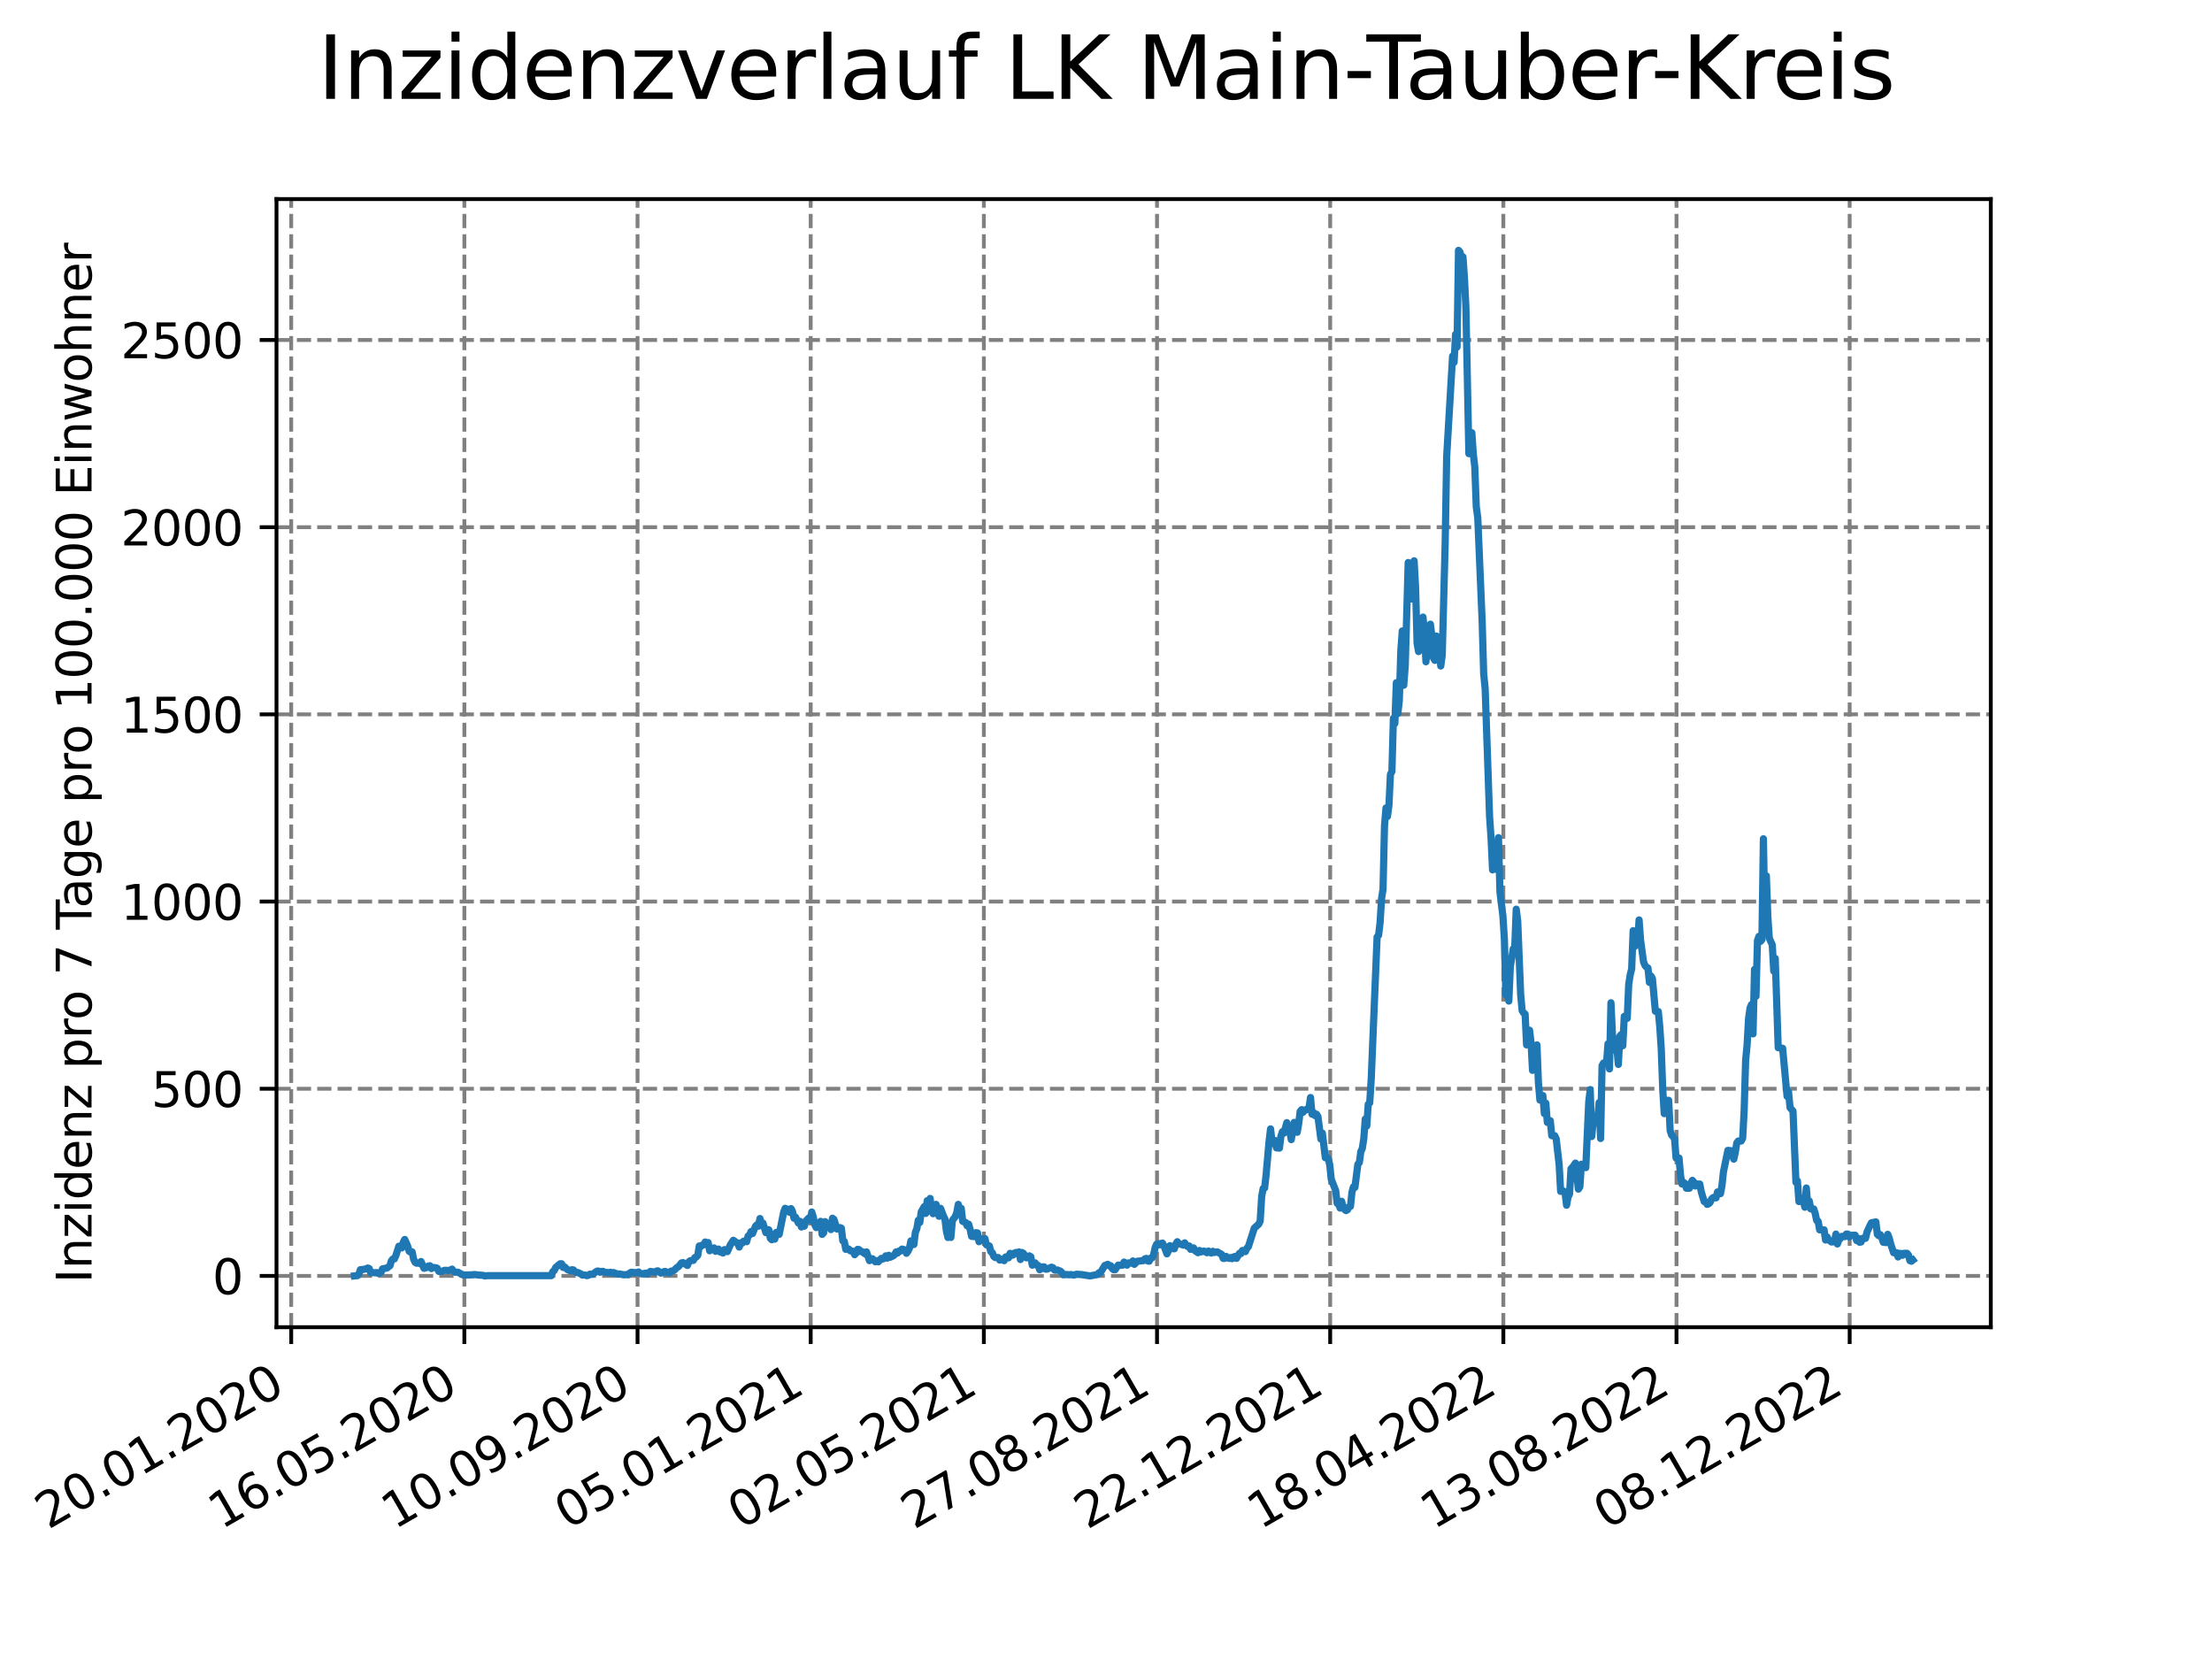 <?xml version="1.0" encoding="utf-8" standalone="no"?>
<!DOCTYPE svg PUBLIC "-//W3C//DTD SVG 1.1//EN"
  "http://www.w3.org/Graphics/SVG/1.1/DTD/svg11.dtd">
<svg xmlns:xlink="http://www.w3.org/1999/xlink" width="460.8pt" height="345.6pt" viewBox="0 0 460.8 345.6" xmlns="http://www.w3.org/2000/svg" version="1.1">
 <defs>
  <style type="text/css">*{stroke-linejoin: round; stroke-linecap: butt}</style>
 </defs>
 <g id="figure_1">
  <g id="patch_1">
   <path d="M 0 345.6 
L 460.8 345.6 
L 460.8 0 
L 0 0 
z
" style="fill: #ffffff"/>
  </g>
  <g id="axes_1">
   <g id="patch_2">
    <path d="M 57.6 276.48 
L 414.72 276.48 
L 414.72 41.472 
L 57.6 41.472 
z
" style="fill: #ffffff"/>
   </g>
   <g id="matplotlib.axis_1">
    <g id="xtick_1">
     <g id="line2d_1">
      <path d="M 60.665 276.48 
L 60.665 41.472 
" clip-path="url(#p1e8ba1be0e)" style="fill: none; stroke-dasharray: 2.96,1.28; stroke-dashoffset: 0; stroke: #808080; stroke-width: 0.8"/>
     </g>
     <g id="line2d_2">
      <defs>
       <path id="md5588e3553" d="M 0 0 
L 0 3.5 
" style="stroke: #000000; stroke-width: 0.8"/>
      </defs>
      <g>
       <use xlink:href="#md5588e3553" x="60.665" y="276.48" style="stroke: #000000; stroke-width: 0.8"/>
      </g>
     </g>
     <g id="text_1">
      <!-- 20.01.2020 -->
      <g transform="translate(10.04 318.689) rotate(-30) scale(0.1 -0.1)">
       <defs>
        <path id="DejaVuSans-32" d="M 1228 531 
L 3431 531 
L 3431 0 
L 469 0 
L 469 531 
Q 828 903 1448 1529 
Q 2069 2156 2228 2338 
Q 2531 2678 2651 2914 
Q 2772 3150 2772 3378 
Q 2772 3750 2511 3984 
Q 2250 4219 1831 4219 
Q 1534 4219 1204 4116 
Q 875 4013 500 3803 
L 500 4441 
Q 881 4594 1212 4672 
Q 1544 4750 1819 4750 
Q 2544 4750 2975 4387 
Q 3406 4025 3406 3419 
Q 3406 3131 3298 2873 
Q 3191 2616 2906 2266 
Q 2828 2175 2409 1742 
Q 1991 1309 1228 531 
z
" transform="scale(0.016)"/>
        <path id="DejaVuSans-30" d="M 2034 4250 
Q 1547 4250 1301 3770 
Q 1056 3291 1056 2328 
Q 1056 1369 1301 889 
Q 1547 409 2034 409 
Q 2525 409 2770 889 
Q 3016 1369 3016 2328 
Q 3016 3291 2770 3770 
Q 2525 4250 2034 4250 
z
M 2034 4750 
Q 2819 4750 3233 4129 
Q 3647 3509 3647 2328 
Q 3647 1150 3233 529 
Q 2819 -91 2034 -91 
Q 1250 -91 836 529 
Q 422 1150 422 2328 
Q 422 3509 836 4129 
Q 1250 4750 2034 4750 
z
" transform="scale(0.016)"/>
        <path id="DejaVuSans-2e" d="M 684 794 
L 1344 794 
L 1344 0 
L 684 0 
L 684 794 
z
" transform="scale(0.016)"/>
        <path id="DejaVuSans-31" d="M 794 531 
L 1825 531 
L 1825 4091 
L 703 3866 
L 703 4441 
L 1819 4666 
L 2450 4666 
L 2450 531 
L 3481 531 
L 3481 0 
L 794 0 
L 794 531 
z
" transform="scale(0.016)"/>
       </defs>
       <use xlink:href="#DejaVuSans-32"/>
       <use xlink:href="#DejaVuSans-30" x="63.623"/>
       <use xlink:href="#DejaVuSans-2e" x="127.246"/>
       <use xlink:href="#DejaVuSans-30" x="159.033"/>
       <use xlink:href="#DejaVuSans-31" x="222.656"/>
       <use xlink:href="#DejaVuSans-2e" x="286.279"/>
       <use xlink:href="#DejaVuSans-32" x="318.066"/>
       <use xlink:href="#DejaVuSans-30" x="381.689"/>
       <use xlink:href="#DejaVuSans-32" x="445.312"/>
       <use xlink:href="#DejaVuSans-30" x="508.936"/>
      </g>
     </g>
    </g>
    <g id="xtick_2">
     <g id="line2d_3">
      <path d="M 96.738 276.48 
L 96.738 41.472 
" clip-path="url(#p1e8ba1be0e)" style="fill: none; stroke-dasharray: 2.96,1.28; stroke-dashoffset: 0; stroke: #808080; stroke-width: 0.8"/>
     </g>
     <g id="line2d_4">
      <g>
       <use xlink:href="#md5588e3553" x="96.738" y="276.48" style="stroke: #000000; stroke-width: 0.8"/>
      </g>
     </g>
     <g id="text_2">
      <!-- 16.05.2020 -->
      <g transform="translate(46.113 318.689) rotate(-30) scale(0.1 -0.1)">
       <defs>
        <path id="DejaVuSans-36" d="M 2113 2584 
Q 1688 2584 1439 2293 
Q 1191 2003 1191 1497 
Q 1191 994 1439 701 
Q 1688 409 2113 409 
Q 2538 409 2786 701 
Q 3034 994 3034 1497 
Q 3034 2003 2786 2293 
Q 2538 2584 2113 2584 
z
M 3366 4563 
L 3366 3988 
Q 3128 4100 2886 4159 
Q 2644 4219 2406 4219 
Q 1781 4219 1451 3797 
Q 1122 3375 1075 2522 
Q 1259 2794 1537 2939 
Q 1816 3084 2150 3084 
Q 2853 3084 3261 2657 
Q 3669 2231 3669 1497 
Q 3669 778 3244 343 
Q 2819 -91 2113 -91 
Q 1303 -91 875 529 
Q 447 1150 447 2328 
Q 447 3434 972 4092 
Q 1497 4750 2381 4750 
Q 2619 4750 2861 4703 
Q 3103 4656 3366 4563 
z
" transform="scale(0.016)"/>
        <path id="DejaVuSans-35" d="M 691 4666 
L 3169 4666 
L 3169 4134 
L 1269 4134 
L 1269 2991 
Q 1406 3038 1543 3061 
Q 1681 3084 1819 3084 
Q 2600 3084 3056 2656 
Q 3513 2228 3513 1497 
Q 3513 744 3044 326 
Q 2575 -91 1722 -91 
Q 1428 -91 1123 -41 
Q 819 9 494 109 
L 494 744 
Q 775 591 1075 516 
Q 1375 441 1709 441 
Q 2250 441 2565 725 
Q 2881 1009 2881 1497 
Q 2881 1984 2565 2268 
Q 2250 2553 1709 2553 
Q 1456 2553 1204 2497 
Q 953 2441 691 2322 
L 691 4666 
z
" transform="scale(0.016)"/>
       </defs>
       <use xlink:href="#DejaVuSans-31"/>
       <use xlink:href="#DejaVuSans-36" x="63.623"/>
       <use xlink:href="#DejaVuSans-2e" x="127.246"/>
       <use xlink:href="#DejaVuSans-30" x="159.033"/>
       <use xlink:href="#DejaVuSans-35" x="222.656"/>
       <use xlink:href="#DejaVuSans-2e" x="286.279"/>
       <use xlink:href="#DejaVuSans-32" x="318.066"/>
       <use xlink:href="#DejaVuSans-30" x="381.689"/>
       <use xlink:href="#DejaVuSans-32" x="445.312"/>
       <use xlink:href="#DejaVuSans-30" x="508.936"/>
      </g>
     </g>
    </g>
    <g id="xtick_3">
     <g id="line2d_5">
      <path d="M 132.811 276.48 
L 132.811 41.472 
" clip-path="url(#p1e8ba1be0e)" style="fill: none; stroke-dasharray: 2.96,1.28; stroke-dashoffset: 0; stroke: #808080; stroke-width: 0.8"/>
     </g>
     <g id="line2d_6">
      <g>
       <use xlink:href="#md5588e3553" x="132.811" y="276.48" style="stroke: #000000; stroke-width: 0.8"/>
      </g>
     </g>
     <g id="text_3">
      <!-- 10.09.2020 -->
      <g transform="translate(82.185 318.689) rotate(-30) scale(0.1 -0.1)">
       <defs>
        <path id="DejaVuSans-39" d="M 703 97 
L 703 672 
Q 941 559 1184 500 
Q 1428 441 1663 441 
Q 2288 441 2617 861 
Q 2947 1281 2994 2138 
Q 2813 1869 2534 1725 
Q 2256 1581 1919 1581 
Q 1219 1581 811 2004 
Q 403 2428 403 3163 
Q 403 3881 828 4315 
Q 1253 4750 1959 4750 
Q 2769 4750 3195 4129 
Q 3622 3509 3622 2328 
Q 3622 1225 3098 567 
Q 2575 -91 1691 -91 
Q 1453 -91 1209 -44 
Q 966 3 703 97 
z
M 1959 2075 
Q 2384 2075 2632 2365 
Q 2881 2656 2881 3163 
Q 2881 3666 2632 3958 
Q 2384 4250 1959 4250 
Q 1534 4250 1286 3958 
Q 1038 3666 1038 3163 
Q 1038 2656 1286 2365 
Q 1534 2075 1959 2075 
z
" transform="scale(0.016)"/>
       </defs>
       <use xlink:href="#DejaVuSans-31"/>
       <use xlink:href="#DejaVuSans-30" x="63.623"/>
       <use xlink:href="#DejaVuSans-2e" x="127.246"/>
       <use xlink:href="#DejaVuSans-30" x="159.033"/>
       <use xlink:href="#DejaVuSans-39" x="222.656"/>
       <use xlink:href="#DejaVuSans-2e" x="286.279"/>
       <use xlink:href="#DejaVuSans-32" x="318.066"/>
       <use xlink:href="#DejaVuSans-30" x="381.689"/>
       <use xlink:href="#DejaVuSans-32" x="445.312"/>
       <use xlink:href="#DejaVuSans-30" x="508.936"/>
      </g>
     </g>
    </g>
    <g id="xtick_4">
     <g id="line2d_7">
      <path d="M 168.883 276.48 
L 168.883 41.472 
" clip-path="url(#p1e8ba1be0e)" style="fill: none; stroke-dasharray: 2.96,1.28; stroke-dashoffset: 0; stroke: #808080; stroke-width: 0.8"/>
     </g>
     <g id="line2d_8">
      <g>
       <use xlink:href="#md5588e3553" x="168.883" y="276.48" style="stroke: #000000; stroke-width: 0.8"/>
      </g>
     </g>
     <g id="text_4">
      <!-- 05.01.2021 -->
      <g transform="translate(118.258 318.689) rotate(-30) scale(0.1 -0.1)">
       <use xlink:href="#DejaVuSans-30"/>
       <use xlink:href="#DejaVuSans-35" x="63.623"/>
       <use xlink:href="#DejaVuSans-2e" x="127.246"/>
       <use xlink:href="#DejaVuSans-30" x="159.033"/>
       <use xlink:href="#DejaVuSans-31" x="222.656"/>
       <use xlink:href="#DejaVuSans-2e" x="286.279"/>
       <use xlink:href="#DejaVuSans-32" x="318.066"/>
       <use xlink:href="#DejaVuSans-30" x="381.689"/>
       <use xlink:href="#DejaVuSans-32" x="445.312"/>
       <use xlink:href="#DejaVuSans-31" x="508.936"/>
      </g>
     </g>
    </g>
    <g id="xtick_5">
     <g id="line2d_9">
      <path d="M 204.956 276.48 
L 204.956 41.472 
" clip-path="url(#p1e8ba1be0e)" style="fill: none; stroke-dasharray: 2.96,1.28; stroke-dashoffset: 0; stroke: #808080; stroke-width: 0.8"/>
     </g>
     <g id="line2d_10">
      <g>
       <use xlink:href="#md5588e3553" x="204.956" y="276.48" style="stroke: #000000; stroke-width: 0.8"/>
      </g>
     </g>
     <g id="text_5">
      <!-- 02.05.2021 -->
      <g transform="translate(154.331 318.689) rotate(-30) scale(0.1 -0.1)">
       <use xlink:href="#DejaVuSans-30"/>
       <use xlink:href="#DejaVuSans-32" x="63.623"/>
       <use xlink:href="#DejaVuSans-2e" x="127.246"/>
       <use xlink:href="#DejaVuSans-30" x="159.033"/>
       <use xlink:href="#DejaVuSans-35" x="222.656"/>
       <use xlink:href="#DejaVuSans-2e" x="286.279"/>
       <use xlink:href="#DejaVuSans-32" x="318.066"/>
       <use xlink:href="#DejaVuSans-30" x="381.689"/>
       <use xlink:href="#DejaVuSans-32" x="445.312"/>
       <use xlink:href="#DejaVuSans-31" x="508.936"/>
      </g>
     </g>
    </g>
    <g id="xtick_6">
     <g id="line2d_11">
      <path d="M 241.029 276.48 
L 241.029 41.472 
" clip-path="url(#p1e8ba1be0e)" style="fill: none; stroke-dasharray: 2.96,1.28; stroke-dashoffset: 0; stroke: #808080; stroke-width: 0.8"/>
     </g>
     <g id="line2d_12">
      <g>
       <use xlink:href="#md5588e3553" x="241.029" y="276.48" style="stroke: #000000; stroke-width: 0.8"/>
      </g>
     </g>
     <g id="text_6">
      <!-- 27.08.2021 -->
      <g transform="translate(190.404 318.689) rotate(-30) scale(0.1 -0.1)">
       <defs>
        <path id="DejaVuSans-37" d="M 525 4666 
L 3525 4666 
L 3525 4397 
L 1831 0 
L 1172 0 
L 2766 4134 
L 525 4134 
L 525 4666 
z
" transform="scale(0.016)"/>
        <path id="DejaVuSans-38" d="M 2034 2216 
Q 1584 2216 1326 1975 
Q 1069 1734 1069 1313 
Q 1069 891 1326 650 
Q 1584 409 2034 409 
Q 2484 409 2743 651 
Q 3003 894 3003 1313 
Q 3003 1734 2745 1975 
Q 2488 2216 2034 2216 
z
M 1403 2484 
Q 997 2584 770 2862 
Q 544 3141 544 3541 
Q 544 4100 942 4425 
Q 1341 4750 2034 4750 
Q 2731 4750 3128 4425 
Q 3525 4100 3525 3541 
Q 3525 3141 3298 2862 
Q 3072 2584 2669 2484 
Q 3125 2378 3379 2068 
Q 3634 1759 3634 1313 
Q 3634 634 3220 271 
Q 2806 -91 2034 -91 
Q 1263 -91 848 271 
Q 434 634 434 1313 
Q 434 1759 690 2068 
Q 947 2378 1403 2484 
z
M 1172 3481 
Q 1172 3119 1398 2916 
Q 1625 2713 2034 2713 
Q 2441 2713 2670 2916 
Q 2900 3119 2900 3481 
Q 2900 3844 2670 4047 
Q 2441 4250 2034 4250 
Q 1625 4250 1398 4047 
Q 1172 3844 1172 3481 
z
" transform="scale(0.016)"/>
       </defs>
       <use xlink:href="#DejaVuSans-32"/>
       <use xlink:href="#DejaVuSans-37" x="63.623"/>
       <use xlink:href="#DejaVuSans-2e" x="127.246"/>
       <use xlink:href="#DejaVuSans-30" x="159.033"/>
       <use xlink:href="#DejaVuSans-38" x="222.656"/>
       <use xlink:href="#DejaVuSans-2e" x="286.279"/>
       <use xlink:href="#DejaVuSans-32" x="318.066"/>
       <use xlink:href="#DejaVuSans-30" x="381.689"/>
       <use xlink:href="#DejaVuSans-32" x="445.312"/>
       <use xlink:href="#DejaVuSans-31" x="508.936"/>
      </g>
     </g>
    </g>
    <g id="xtick_7">
     <g id="line2d_13">
      <path d="M 277.102 276.48 
L 277.102 41.472 
" clip-path="url(#p1e8ba1be0e)" style="fill: none; stroke-dasharray: 2.96,1.28; stroke-dashoffset: 0; stroke: #808080; stroke-width: 0.8"/>
     </g>
     <g id="line2d_14">
      <g>
       <use xlink:href="#md5588e3553" x="277.102" y="276.48" style="stroke: #000000; stroke-width: 0.8"/>
      </g>
     </g>
     <g id="text_7">
      <!-- 22.12.2021 -->
      <g transform="translate(226.476 318.689) rotate(-30) scale(0.1 -0.1)">
       <use xlink:href="#DejaVuSans-32"/>
       <use xlink:href="#DejaVuSans-32" x="63.623"/>
       <use xlink:href="#DejaVuSans-2e" x="127.246"/>
       <use xlink:href="#DejaVuSans-31" x="159.033"/>
       <use xlink:href="#DejaVuSans-32" x="222.656"/>
       <use xlink:href="#DejaVuSans-2e" x="286.279"/>
       <use xlink:href="#DejaVuSans-32" x="318.066"/>
       <use xlink:href="#DejaVuSans-30" x="381.689"/>
       <use xlink:href="#DejaVuSans-32" x="445.312"/>
       <use xlink:href="#DejaVuSans-31" x="508.936"/>
      </g>
     </g>
    </g>
    <g id="xtick_8">
     <g id="line2d_15">
      <path d="M 313.174 276.48 
L 313.174 41.472 
" clip-path="url(#p1e8ba1be0e)" style="fill: none; stroke-dasharray: 2.96,1.28; stroke-dashoffset: 0; stroke: #808080; stroke-width: 0.8"/>
     </g>
     <g id="line2d_16">
      <g>
       <use xlink:href="#md5588e3553" x="313.174" y="276.48" style="stroke: #000000; stroke-width: 0.8"/>
      </g>
     </g>
     <g id="text_8">
      <!-- 18.04.2022 -->
      <g transform="translate(262.549 318.689) rotate(-30) scale(0.1 -0.1)">
       <defs>
        <path id="DejaVuSans-34" d="M 2419 4116 
L 825 1625 
L 2419 1625 
L 2419 4116 
z
M 2253 4666 
L 3047 4666 
L 3047 1625 
L 3713 1625 
L 3713 1100 
L 3047 1100 
L 3047 0 
L 2419 0 
L 2419 1100 
L 313 1100 
L 313 1709 
L 2253 4666 
z
" transform="scale(0.016)"/>
       </defs>
       <use xlink:href="#DejaVuSans-31"/>
       <use xlink:href="#DejaVuSans-38" x="63.623"/>
       <use xlink:href="#DejaVuSans-2e" x="127.246"/>
       <use xlink:href="#DejaVuSans-30" x="159.033"/>
       <use xlink:href="#DejaVuSans-34" x="222.656"/>
       <use xlink:href="#DejaVuSans-2e" x="286.279"/>
       <use xlink:href="#DejaVuSans-32" x="318.066"/>
       <use xlink:href="#DejaVuSans-30" x="381.689"/>
       <use xlink:href="#DejaVuSans-32" x="445.312"/>
       <use xlink:href="#DejaVuSans-32" x="508.936"/>
      </g>
     </g>
    </g>
    <g id="xtick_9">
     <g id="line2d_17">
      <path d="M 349.247 276.48 
L 349.247 41.472 
" clip-path="url(#p1e8ba1be0e)" style="fill: none; stroke-dasharray: 2.96,1.28; stroke-dashoffset: 0; stroke: #808080; stroke-width: 0.8"/>
     </g>
     <g id="line2d_18">
      <g>
       <use xlink:href="#md5588e3553" x="349.247" y="276.48" style="stroke: #000000; stroke-width: 0.8"/>
      </g>
     </g>
     <g id="text_9">
      <!-- 13.08.2022 -->
      <g transform="translate(298.622 318.689) rotate(-30) scale(0.1 -0.1)">
       <defs>
        <path id="DejaVuSans-33" d="M 2597 2516 
Q 3050 2419 3304 2112 
Q 3559 1806 3559 1356 
Q 3559 666 3084 287 
Q 2609 -91 1734 -91 
Q 1441 -91 1130 -33 
Q 819 25 488 141 
L 488 750 
Q 750 597 1062 519 
Q 1375 441 1716 441 
Q 2309 441 2620 675 
Q 2931 909 2931 1356 
Q 2931 1769 2642 2001 
Q 2353 2234 1838 2234 
L 1294 2234 
L 1294 2753 
L 1863 2753 
Q 2328 2753 2575 2939 
Q 2822 3125 2822 3475 
Q 2822 3834 2567 4026 
Q 2313 4219 1838 4219 
Q 1578 4219 1281 4162 
Q 984 4106 628 3988 
L 628 4550 
Q 988 4650 1302 4700 
Q 1616 4750 1894 4750 
Q 2613 4750 3031 4423 
Q 3450 4097 3450 3541 
Q 3450 3153 3228 2886 
Q 3006 2619 2597 2516 
z
" transform="scale(0.016)"/>
       </defs>
       <use xlink:href="#DejaVuSans-31"/>
       <use xlink:href="#DejaVuSans-33" x="63.623"/>
       <use xlink:href="#DejaVuSans-2e" x="127.246"/>
       <use xlink:href="#DejaVuSans-30" x="159.033"/>
       <use xlink:href="#DejaVuSans-38" x="222.656"/>
       <use xlink:href="#DejaVuSans-2e" x="286.279"/>
       <use xlink:href="#DejaVuSans-32" x="318.066"/>
       <use xlink:href="#DejaVuSans-30" x="381.689"/>
       <use xlink:href="#DejaVuSans-32" x="445.312"/>
       <use xlink:href="#DejaVuSans-32" x="508.936"/>
      </g>
     </g>
    </g>
    <g id="xtick_10">
     <g id="line2d_19">
      <path d="M 385.32 276.48 
L 385.32 41.472 
" clip-path="url(#p1e8ba1be0e)" style="fill: none; stroke-dasharray: 2.96,1.28; stroke-dashoffset: 0; stroke: #808080; stroke-width: 0.8"/>
     </g>
     <g id="line2d_20">
      <g>
       <use xlink:href="#md5588e3553" x="385.32" y="276.48" style="stroke: #000000; stroke-width: 0.8"/>
      </g>
     </g>
     <g id="text_10">
      <!-- 08.12.2022 -->
      <g transform="translate(334.694 318.689) rotate(-30) scale(0.1 -0.1)">
       <use xlink:href="#DejaVuSans-30"/>
       <use xlink:href="#DejaVuSans-38" x="63.623"/>
       <use xlink:href="#DejaVuSans-2e" x="127.246"/>
       <use xlink:href="#DejaVuSans-31" x="159.033"/>
       <use xlink:href="#DejaVuSans-32" x="222.656"/>
       <use xlink:href="#DejaVuSans-2e" x="286.279"/>
       <use xlink:href="#DejaVuSans-32" x="318.066"/>
       <use xlink:href="#DejaVuSans-30" x="381.689"/>
       <use xlink:href="#DejaVuSans-32" x="445.312"/>
       <use xlink:href="#DejaVuSans-32" x="508.936"/>
      </g>
     </g>
    </g>
   </g>
   <g id="matplotlib.axis_2">
    <g id="ytick_1">
     <g id="line2d_21">
      <path d="M 57.6 265.798 
L 414.72 265.798 
" clip-path="url(#p1e8ba1be0e)" style="fill: none; stroke-dasharray: 2.96,1.28; stroke-dashoffset: 0; stroke: #808080; stroke-width: 0.8"/>
     </g>
     <g id="line2d_22">
      <defs>
       <path id="m8502e352ad" d="M 0 0 
L -3.5 0 
" style="stroke: #000000; stroke-width: 0.8"/>
      </defs>
      <g>
       <use xlink:href="#m8502e352ad" x="57.6" y="265.798" style="stroke: #000000; stroke-width: 0.8"/>
      </g>
     </g>
     <g id="text_11">
      <!-- 0 -->
      <g transform="translate(44.237 269.597) scale(0.1 -0.1)">
       <use xlink:href="#DejaVuSans-30"/>
      </g>
     </g>
    </g>
    <g id="ytick_2">
     <g id="line2d_23">
      <path d="M 57.6 226.804 
L 414.72 226.804 
" clip-path="url(#p1e8ba1be0e)" style="fill: none; stroke-dasharray: 2.96,1.28; stroke-dashoffset: 0; stroke: #808080; stroke-width: 0.8"/>
     </g>
     <g id="line2d_24">
      <g>
       <use xlink:href="#m8502e352ad" x="57.6" y="226.804" style="stroke: #000000; stroke-width: 0.8"/>
      </g>
     </g>
     <g id="text_12">
      <!-- 500 -->
      <g transform="translate(31.512 230.603) scale(0.1 -0.1)">
       <use xlink:href="#DejaVuSans-35"/>
       <use xlink:href="#DejaVuSans-30" x="63.623"/>
       <use xlink:href="#DejaVuSans-30" x="127.246"/>
      </g>
     </g>
    </g>
    <g id="ytick_3">
     <g id="line2d_25">
      <path d="M 57.6 187.81 
L 414.72 187.81 
" clip-path="url(#p1e8ba1be0e)" style="fill: none; stroke-dasharray: 2.96,1.28; stroke-dashoffset: 0; stroke: #808080; stroke-width: 0.8"/>
     </g>
     <g id="line2d_26">
      <g>
       <use xlink:href="#m8502e352ad" x="57.6" y="187.81" style="stroke: #000000; stroke-width: 0.8"/>
      </g>
     </g>
     <g id="text_13">
      <!-- 1000 -->
      <g transform="translate(25.15 191.609) scale(0.1 -0.1)">
       <use xlink:href="#DejaVuSans-31"/>
       <use xlink:href="#DejaVuSans-30" x="63.623"/>
       <use xlink:href="#DejaVuSans-30" x="127.246"/>
       <use xlink:href="#DejaVuSans-30" x="190.869"/>
      </g>
     </g>
    </g>
    <g id="ytick_4">
     <g id="line2d_27">
      <path d="M 57.6 148.816 
L 414.72 148.816 
" clip-path="url(#p1e8ba1be0e)" style="fill: none; stroke-dasharray: 2.96,1.28; stroke-dashoffset: 0; stroke: #808080; stroke-width: 0.8"/>
     </g>
     <g id="line2d_28">
      <g>
       <use xlink:href="#m8502e352ad" x="57.6" y="148.816" style="stroke: #000000; stroke-width: 0.8"/>
      </g>
     </g>
     <g id="text_14">
      <!-- 1500 -->
      <g transform="translate(25.15 152.615) scale(0.1 -0.1)">
       <use xlink:href="#DejaVuSans-31"/>
       <use xlink:href="#DejaVuSans-35" x="63.623"/>
       <use xlink:href="#DejaVuSans-30" x="127.246"/>
       <use xlink:href="#DejaVuSans-30" x="190.869"/>
      </g>
     </g>
    </g>
    <g id="ytick_5">
     <g id="line2d_29">
      <path d="M 57.6 109.822 
L 414.72 109.822 
" clip-path="url(#p1e8ba1be0e)" style="fill: none; stroke-dasharray: 2.96,1.28; stroke-dashoffset: 0; stroke: #808080; stroke-width: 0.8"/>
     </g>
     <g id="line2d_30">
      <g>
       <use xlink:href="#m8502e352ad" x="57.6" y="109.822" style="stroke: #000000; stroke-width: 0.8"/>
      </g>
     </g>
     <g id="text_15">
      <!-- 2000 -->
      <g transform="translate(25.15 113.621) scale(0.1 -0.1)">
       <use xlink:href="#DejaVuSans-32"/>
       <use xlink:href="#DejaVuSans-30" x="63.623"/>
       <use xlink:href="#DejaVuSans-30" x="127.246"/>
       <use xlink:href="#DejaVuSans-30" x="190.869"/>
      </g>
     </g>
    </g>
    <g id="ytick_6">
     <g id="line2d_31">
      <path d="M 57.6 70.828 
L 414.72 70.828 
" clip-path="url(#p1e8ba1be0e)" style="fill: none; stroke-dasharray: 2.96,1.28; stroke-dashoffset: 0; stroke: #808080; stroke-width: 0.8"/>
     </g>
     <g id="line2d_32">
      <g>
       <use xlink:href="#m8502e352ad" x="57.6" y="70.828" style="stroke: #000000; stroke-width: 0.8"/>
      </g>
     </g>
     <g id="text_16">
      <!-- 2500 -->
      <g transform="translate(25.15 74.627) scale(0.1 -0.1)">
       <use xlink:href="#DejaVuSans-32"/>
       <use xlink:href="#DejaVuSans-35" x="63.623"/>
       <use xlink:href="#DejaVuSans-30" x="127.246"/>
       <use xlink:href="#DejaVuSans-30" x="190.869"/>
      </g>
     </g>
    </g>
    <g id="text_17">
     <!-- Inzidenz pro 7 Tage pro 100.000 Einwohner -->
     <g transform="translate(19.07 267.301) rotate(-90) scale(0.1 -0.1)">
      <defs>
       <path id="DejaVuSans-49" d="M 628 4666 
L 1259 4666 
L 1259 0 
L 628 0 
L 628 4666 
z
" transform="scale(0.016)"/>
       <path id="DejaVuSans-6e" d="M 3513 2113 
L 3513 0 
L 2938 0 
L 2938 2094 
Q 2938 2591 2744 2837 
Q 2550 3084 2163 3084 
Q 1697 3084 1428 2787 
Q 1159 2491 1159 1978 
L 1159 0 
L 581 0 
L 581 3500 
L 1159 3500 
L 1159 2956 
Q 1366 3272 1645 3428 
Q 1925 3584 2291 3584 
Q 2894 3584 3203 3211 
Q 3513 2838 3513 2113 
z
" transform="scale(0.016)"/>
       <path id="DejaVuSans-7a" d="M 353 3500 
L 3084 3500 
L 3084 2975 
L 922 459 
L 3084 459 
L 3084 0 
L 275 0 
L 275 525 
L 2438 3041 
L 353 3041 
L 353 3500 
z
" transform="scale(0.016)"/>
       <path id="DejaVuSans-69" d="M 603 3500 
L 1178 3500 
L 1178 0 
L 603 0 
L 603 3500 
z
M 603 4863 
L 1178 4863 
L 1178 4134 
L 603 4134 
L 603 4863 
z
" transform="scale(0.016)"/>
       <path id="DejaVuSans-64" d="M 2906 2969 
L 2906 4863 
L 3481 4863 
L 3481 0 
L 2906 0 
L 2906 525 
Q 2725 213 2448 61 
Q 2172 -91 1784 -91 
Q 1150 -91 751 415 
Q 353 922 353 1747 
Q 353 2572 751 3078 
Q 1150 3584 1784 3584 
Q 2172 3584 2448 3432 
Q 2725 3281 2906 2969 
z
M 947 1747 
Q 947 1113 1208 752 
Q 1469 391 1925 391 
Q 2381 391 2643 752 
Q 2906 1113 2906 1747 
Q 2906 2381 2643 2742 
Q 2381 3103 1925 3103 
Q 1469 3103 1208 2742 
Q 947 2381 947 1747 
z
" transform="scale(0.016)"/>
       <path id="DejaVuSans-65" d="M 3597 1894 
L 3597 1613 
L 953 1613 
Q 991 1019 1311 708 
Q 1631 397 2203 397 
Q 2534 397 2845 478 
Q 3156 559 3463 722 
L 3463 178 
Q 3153 47 2828 -22 
Q 2503 -91 2169 -91 
Q 1331 -91 842 396 
Q 353 884 353 1716 
Q 353 2575 817 3079 
Q 1281 3584 2069 3584 
Q 2775 3584 3186 3129 
Q 3597 2675 3597 1894 
z
M 3022 2063 
Q 3016 2534 2758 2815 
Q 2500 3097 2075 3097 
Q 1594 3097 1305 2825 
Q 1016 2553 972 2059 
L 3022 2063 
z
" transform="scale(0.016)"/>
       <path id="DejaVuSans-20" transform="scale(0.016)"/>
       <path id="DejaVuSans-70" d="M 1159 525 
L 1159 -1331 
L 581 -1331 
L 581 3500 
L 1159 3500 
L 1159 2969 
Q 1341 3281 1617 3432 
Q 1894 3584 2278 3584 
Q 2916 3584 3314 3078 
Q 3713 2572 3713 1747 
Q 3713 922 3314 415 
Q 2916 -91 2278 -91 
Q 1894 -91 1617 61 
Q 1341 213 1159 525 
z
M 3116 1747 
Q 3116 2381 2855 2742 
Q 2594 3103 2138 3103 
Q 1681 3103 1420 2742 
Q 1159 2381 1159 1747 
Q 1159 1113 1420 752 
Q 1681 391 2138 391 
Q 2594 391 2855 752 
Q 3116 1113 3116 1747 
z
" transform="scale(0.016)"/>
       <path id="DejaVuSans-72" d="M 2631 2963 
Q 2534 3019 2420 3045 
Q 2306 3072 2169 3072 
Q 1681 3072 1420 2755 
Q 1159 2438 1159 1844 
L 1159 0 
L 581 0 
L 581 3500 
L 1159 3500 
L 1159 2956 
Q 1341 3275 1631 3429 
Q 1922 3584 2338 3584 
Q 2397 3584 2469 3576 
Q 2541 3569 2628 3553 
L 2631 2963 
z
" transform="scale(0.016)"/>
       <path id="DejaVuSans-6f" d="M 1959 3097 
Q 1497 3097 1228 2736 
Q 959 2375 959 1747 
Q 959 1119 1226 758 
Q 1494 397 1959 397 
Q 2419 397 2687 759 
Q 2956 1122 2956 1747 
Q 2956 2369 2687 2733 
Q 2419 3097 1959 3097 
z
M 1959 3584 
Q 2709 3584 3137 3096 
Q 3566 2609 3566 1747 
Q 3566 888 3137 398 
Q 2709 -91 1959 -91 
Q 1206 -91 779 398 
Q 353 888 353 1747 
Q 353 2609 779 3096 
Q 1206 3584 1959 3584 
z
" transform="scale(0.016)"/>
       <path id="DejaVuSans-54" d="M -19 4666 
L 3928 4666 
L 3928 4134 
L 2272 4134 
L 2272 0 
L 1638 0 
L 1638 4134 
L -19 4134 
L -19 4666 
z
" transform="scale(0.016)"/>
       <path id="DejaVuSans-61" d="M 2194 1759 
Q 1497 1759 1228 1600 
Q 959 1441 959 1056 
Q 959 750 1161 570 
Q 1363 391 1709 391 
Q 2188 391 2477 730 
Q 2766 1069 2766 1631 
L 2766 1759 
L 2194 1759 
z
M 3341 1997 
L 3341 0 
L 2766 0 
L 2766 531 
Q 2569 213 2275 61 
Q 1981 -91 1556 -91 
Q 1019 -91 701 211 
Q 384 513 384 1019 
Q 384 1609 779 1909 
Q 1175 2209 1959 2209 
L 2766 2209 
L 2766 2266 
Q 2766 2663 2505 2880 
Q 2244 3097 1772 3097 
Q 1472 3097 1187 3025 
Q 903 2953 641 2809 
L 641 3341 
Q 956 3463 1253 3523 
Q 1550 3584 1831 3584 
Q 2591 3584 2966 3190 
Q 3341 2797 3341 1997 
z
" transform="scale(0.016)"/>
       <path id="DejaVuSans-67" d="M 2906 1791 
Q 2906 2416 2648 2759 
Q 2391 3103 1925 3103 
Q 1463 3103 1205 2759 
Q 947 2416 947 1791 
Q 947 1169 1205 825 
Q 1463 481 1925 481 
Q 2391 481 2648 825 
Q 2906 1169 2906 1791 
z
M 3481 434 
Q 3481 -459 3084 -895 
Q 2688 -1331 1869 -1331 
Q 1566 -1331 1297 -1286 
Q 1028 -1241 775 -1147 
L 775 -588 
Q 1028 -725 1275 -790 
Q 1522 -856 1778 -856 
Q 2344 -856 2625 -561 
Q 2906 -266 2906 331 
L 2906 616 
Q 2728 306 2450 153 
Q 2172 0 1784 0 
Q 1141 0 747 490 
Q 353 981 353 1791 
Q 353 2603 747 3093 
Q 1141 3584 1784 3584 
Q 2172 3584 2450 3431 
Q 2728 3278 2906 2969 
L 2906 3500 
L 3481 3500 
L 3481 434 
z
" transform="scale(0.016)"/>
       <path id="DejaVuSans-45" d="M 628 4666 
L 3578 4666 
L 3578 4134 
L 1259 4134 
L 1259 2753 
L 3481 2753 
L 3481 2222 
L 1259 2222 
L 1259 531 
L 3634 531 
L 3634 0 
L 628 0 
L 628 4666 
z
" transform="scale(0.016)"/>
       <path id="DejaVuSans-77" d="M 269 3500 
L 844 3500 
L 1563 769 
L 2278 3500 
L 2956 3500 
L 3675 769 
L 4391 3500 
L 4966 3500 
L 4050 0 
L 3372 0 
L 2619 2869 
L 1863 0 
L 1184 0 
L 269 3500 
z
" transform="scale(0.016)"/>
       <path id="DejaVuSans-68" d="M 3513 2113 
L 3513 0 
L 2938 0 
L 2938 2094 
Q 2938 2591 2744 2837 
Q 2550 3084 2163 3084 
Q 1697 3084 1428 2787 
Q 1159 2491 1159 1978 
L 1159 0 
L 581 0 
L 581 4863 
L 1159 4863 
L 1159 2956 
Q 1366 3272 1645 3428 
Q 1925 3584 2291 3584 
Q 2894 3584 3203 3211 
Q 3513 2838 3513 2113 
z
" transform="scale(0.016)"/>
      </defs>
      <use xlink:href="#DejaVuSans-49"/>
      <use xlink:href="#DejaVuSans-6e" x="29.492"/>
      <use xlink:href="#DejaVuSans-7a" x="92.871"/>
      <use xlink:href="#DejaVuSans-69" x="145.361"/>
      <use xlink:href="#DejaVuSans-64" x="173.145"/>
      <use xlink:href="#DejaVuSans-65" x="236.621"/>
      <use xlink:href="#DejaVuSans-6e" x="298.145"/>
      <use xlink:href="#DejaVuSans-7a" x="361.523"/>
      <use xlink:href="#DejaVuSans-20" x="414.014"/>
      <use xlink:href="#DejaVuSans-70" x="445.801"/>
      <use xlink:href="#DejaVuSans-72" x="509.277"/>
      <use xlink:href="#DejaVuSans-6f" x="548.141"/>
      <use xlink:href="#DejaVuSans-20" x="609.322"/>
      <use xlink:href="#DejaVuSans-37" x="641.109"/>
      <use xlink:href="#DejaVuSans-20" x="704.732"/>
      <use xlink:href="#DejaVuSans-54" x="736.52"/>
      <use xlink:href="#DejaVuSans-61" x="781.104"/>
      <use xlink:href="#DejaVuSans-67" x="842.383"/>
      <use xlink:href="#DejaVuSans-65" x="905.859"/>
      <use xlink:href="#DejaVuSans-20" x="967.383"/>
      <use xlink:href="#DejaVuSans-70" x="999.17"/>
      <use xlink:href="#DejaVuSans-72" x="1062.646"/>
      <use xlink:href="#DejaVuSans-6f" x="1101.51"/>
      <use xlink:href="#DejaVuSans-20" x="1162.691"/>
      <use xlink:href="#DejaVuSans-31" x="1194.479"/>
      <use xlink:href="#DejaVuSans-30" x="1258.102"/>
      <use xlink:href="#DejaVuSans-30" x="1321.725"/>
      <use xlink:href="#DejaVuSans-2e" x="1385.348"/>
      <use xlink:href="#DejaVuSans-30" x="1417.135"/>
      <use xlink:href="#DejaVuSans-30" x="1480.758"/>
      <use xlink:href="#DejaVuSans-30" x="1544.381"/>
      <use xlink:href="#DejaVuSans-20" x="1608.004"/>
      <use xlink:href="#DejaVuSans-45" x="1639.791"/>
      <use xlink:href="#DejaVuSans-69" x="1702.975"/>
      <use xlink:href="#DejaVuSans-6e" x="1730.758"/>
      <use xlink:href="#DejaVuSans-77" x="1794.137"/>
      <use xlink:href="#DejaVuSans-6f" x="1875.924"/>
      <use xlink:href="#DejaVuSans-68" x="1937.105"/>
      <use xlink:href="#DejaVuSans-6e" x="2000.484"/>
      <use xlink:href="#DejaVuSans-65" x="2063.863"/>
      <use xlink:href="#DejaVuSans-72" x="2125.387"/>
     </g>
    </g>
   </g>
   <g id="line2d_33">
    <path d="M 73.833 265.798 
L 74.449 265.739 
L 74.758 265.444 
L 75.066 264.502 
L 75.683 264.443 
L 76.299 264.325 
L 76.608 264.149 
L 76.916 264.266 
L 77.224 265.15 
L 77.532 265.091 
L 78.149 265.15 
L 78.457 265.091 
L 78.766 265.268 
L 79.074 265.209 
L 79.382 265.032 
L 79.691 264.325 
L 80.616 264.149 
L 81.232 263.677 
L 81.541 262.617 
L 81.849 262.264 
L 82.157 262.264 
L 82.466 261.557 
L 83.082 259.613 
L 83.39 259.613 
L 83.699 259.966 
L 84.007 258.788 
L 84.315 258.199 
L 84.932 259.613 
L 85.24 260.673 
L 85.549 260.85 
L 85.857 260.791 
L 86.165 262.323 
L 86.474 262.97 
L 86.782 263.147 
L 87.09 263.088 
L 87.399 263.206 
L 87.707 262.794 
L 88.323 264.207 
L 88.94 264.031 
L 89.248 263.736 
L 89.557 263.677 
L 89.865 264.266 
L 90.173 264.031 
L 90.79 264.09 
L 91.098 264.207 
L 91.407 264.855 
L 92.023 264.855 
L 92.64 264.62 
L 93.565 264.679 
L 94.181 264.384 
L 94.49 264.855 
L 94.798 265.032 
L 95.415 265.032 
L 96.031 265.385 
L 96.648 265.621 
L 98.498 265.562 
L 98.806 265.503 
L 99.731 265.621 
L 100.656 265.68 
L 100.964 265.798 
L 101.581 265.739 
L 114.838 265.739 
L 115.147 264.914 
L 115.455 264.679 
L 115.763 264.031 
L 116.688 263.265 
L 116.997 263.265 
L 117.305 264.031 
L 117.613 263.913 
L 118.23 264.502 
L 118.847 264.738 
L 119.155 264.502 
L 119.463 264.561 
L 119.772 264.914 
L 120.08 265.091 
L 120.388 265.091 
L 121.005 265.385 
L 121.313 265.621 
L 121.93 265.621 
L 122.238 265.739 
L 122.546 265.68 
L 122.855 265.444 
L 123.471 265.444 
L 124.088 264.973 
L 124.396 264.796 
L 124.705 264.796 
L 125.013 265.032 
L 125.321 264.855 
L 125.629 264.855 
L 125.938 265.032 
L 126.554 265.091 
L 126.863 265.15 
L 127.171 265.032 
L 127.479 265.209 
L 127.788 265.091 
L 128.713 265.444 
L 129.021 265.385 
L 129.638 265.503 
L 129.946 265.562 
L 130.562 265.503 
L 130.871 265.562 
L 131.179 265.209 
L 131.487 265.032 
L 132.104 265.091 
L 132.412 265.15 
L 133.029 264.973 
L 133.337 265.268 
L 133.646 265.385 
L 134.571 265.209 
L 134.879 265.385 
L 135.496 264.855 
L 136.42 265.032 
L 136.729 264.796 
L 137.037 264.738 
L 137.654 265.209 
L 137.962 265.15 
L 138.27 264.914 
L 138.579 264.855 
L 138.887 265.091 
L 139.195 265.032 
L 139.504 265.15 
L 139.812 264.796 
L 140.12 264.796 
L 140.429 264.62 
L 141.045 264.031 
L 141.353 263.854 
L 141.97 263.088 
L 142.278 263.029 
L 143.203 263.618 
L 143.512 262.853 
L 143.82 262.617 
L 144.437 262.558 
L 144.745 261.969 
L 145.053 261.851 
L 145.362 261.498 
L 145.67 259.554 
L 145.978 259.672 
L 146.286 259.377 
L 146.595 259.318 
L 146.903 258.729 
L 147.211 258.906 
L 147.52 258.847 
L 147.828 260.555 
L 148.136 260.202 
L 148.445 260.261 
L 148.753 259.966 
L 149.061 260.673 
L 149.678 260.202 
L 149.986 260.791 
L 150.295 260.85 
L 150.603 261.027 
L 150.911 260.32 
L 151.528 260.732 
L 152.144 259.318 
L 152.761 258.376 
L 153.686 259.024 
L 153.994 259.79 
L 154.303 258.906 
L 154.611 258.965 
L 154.919 258.553 
L 155.228 258.553 
L 155.536 258.67 
L 155.844 257.492 
L 156.153 257.257 
L 156.461 256.55 
L 156.769 256.962 
L 157.386 255.431 
L 157.694 255.136 
L 158.002 255.431 
L 158.311 253.84 
L 158.619 255.018 
L 158.927 254.783 
L 159.544 256.786 
L 159.852 256.138 
L 160.161 256.197 
L 160.469 257.964 
L 160.777 258.258 
L 161.086 257.139 
L 161.394 258.14 
L 161.702 256.727 
L 162.011 256.727 
L 162.319 257.139 
L 163.244 252.544 
L 163.552 251.72 
L 163.86 251.838 
L 164.477 252.544 
L 164.785 251.779 
L 165.094 252.368 
L 165.402 253.781 
L 165.71 253.546 
L 166.327 254.783 
L 166.635 254.429 
L 166.944 255.607 
L 167.252 255.431 
L 167.56 255.431 
L 167.868 254.371 
L 168.485 253.723 
L 168.793 254.253 
L 169.102 252.486 
L 169.41 253.487 
L 169.718 255.077 
L 170.027 255.725 
L 170.643 255.136 
L 170.952 254.429 
L 171.26 257.139 
L 171.568 256.844 
L 171.877 254.488 
L 172.185 254.842 
L 172.493 255.666 
L 172.801 255.666 
L 173.11 256.138 
L 173.418 253.781 
L 173.726 254.017 
L 174.343 256.02 
L 174.651 255.784 
L 174.96 255.725 
L 175.268 255.843 
L 175.576 258.494 
L 175.885 258.612 
L 176.193 260.261 
L 176.501 260.084 
L 176.81 260.202 
L 177.118 260.555 
L 177.735 260.673 
L 178.043 261.38 
L 178.351 261.027 
L 178.659 260.261 
L 178.968 260.32 
L 179.276 260.732 
L 179.584 260.732 
L 180.201 261.203 
L 180.509 260.791 
L 181.126 262.617 
L 181.434 262.323 
L 181.743 262.205 
L 182.359 262.853 
L 182.668 262.617 
L 182.976 262.853 
L 183.592 262.146 
L 183.901 262.264 
L 184.209 262.146 
L 184.517 261.616 
L 184.826 262.087 
L 185.134 261.498 
L 185.442 261.91 
L 186.059 261.616 
L 186.367 261.38 
L 186.676 260.791 
L 186.984 261.027 
L 187.292 260.614 
L 187.601 260.614 
L 187.909 260.202 
L 188.526 260.379 
L 188.834 261.086 
L 189.142 260.673 
L 189.45 260.025 
L 189.759 258.494 
L 190.067 259.201 
L 190.375 259.26 
L 190.684 256.727 
L 190.992 255.961 
L 191.3 254.194 
L 191.609 254.665 
L 191.917 252.427 
L 192.534 251.366 
L 192.842 252.78 
L 193.15 250.129 
L 193.459 250.66 
L 193.767 249.658 
L 194.075 252.309 
L 194.383 252.839 
L 194.692 252.544 
L 195 250.895 
L 195.308 252.603 
L 195.617 253.369 
L 195.925 251.72 
L 196.542 253.31 
L 196.85 253.958 
L 197.158 256.491 
L 197.467 257.787 
L 197.775 255.136 
L 198.083 257.787 
L 198.392 254.253 
L 199.008 253.428 
L 199.316 252.603 
L 199.625 250.895 
L 199.933 252.25 
L 200.241 251.72 
L 200.55 254.429 
L 201.166 254.665 
L 201.475 255.372 
L 201.783 255.018 
L 202.091 256.079 
L 202.4 257.551 
L 203.016 257.61 
L 203.325 256.786 
L 203.633 256.844 
L 203.941 258.67 
L 204.558 258.081 
L 204.866 258.14 
L 205.174 258.023 
L 205.483 259.318 
L 206.099 259.554 
L 206.408 260.732 
L 206.716 260.968 
L 207.024 261.733 
L 207.333 261.969 
L 207.949 261.969 
L 208.258 262.499 
L 208.566 262.323 
L 209.183 262.617 
L 209.491 261.851 
L 209.799 261.792 
L 210.107 262.028 
L 210.416 261.086 
L 210.724 261.498 
L 211.032 261.439 
L 211.341 261.027 
L 211.649 260.909 
L 211.957 260.968 
L 212.266 260.791 
L 212.574 262.381 
L 212.882 260.909 
L 213.191 261.086 
L 213.807 262.028 
L 214.116 261.969 
L 214.424 261.616 
L 214.732 261.792 
L 215.04 263.559 
L 215.349 263.442 
L 215.657 263.088 
L 215.965 263.559 
L 216.274 263.618 
L 216.582 264.502 
L 216.89 264.325 
L 217.199 263.913 
L 217.507 263.913 
L 217.815 264.384 
L 218.124 264.384 
L 219.049 263.972 
L 219.357 264.09 
L 219.665 264.561 
L 219.974 264.62 
L 220.282 264.561 
L 220.898 264.796 
L 221.207 265.091 
L 221.515 265.562 
L 222.132 265.503 
L 222.748 265.562 
L 223.057 265.503 
L 223.673 265.621 
L 224.29 265.444 
L 225.215 265.503 
L 227.065 265.798 
L 228.606 265.503 
L 228.915 265.15 
L 229.223 265.15 
L 230.148 263.618 
L 230.765 263.383 
L 231.073 263.677 
L 231.381 263.677 
L 231.689 264.266 
L 231.998 264.502 
L 232.306 264.502 
L 232.923 263.559 
L 233.848 263.559 
L 234.156 262.912 
L 234.464 263.147 
L 234.773 263.559 
L 235.081 263.088 
L 235.698 263.147 
L 236.006 262.676 
L 236.314 263.383 
L 236.931 262.735 
L 237.547 262.676 
L 238.164 262.617 
L 238.472 262.264 
L 238.781 262.146 
L 239.089 262.676 
L 239.397 262.735 
L 239.706 262.087 
L 240.014 262.028 
L 240.322 261.38 
L 240.631 259.907 
L 240.939 259.201 
L 241.247 259.083 
L 241.555 259.318 
L 241.864 259.024 
L 242.172 258.965 
L 242.48 259.554 
L 243.097 261.203 
L 243.405 260.555 
L 243.714 259.495 
L 244.022 260.084 
L 244.639 260.143 
L 244.947 259.142 
L 245.255 258.67 
L 245.564 259.083 
L 246.18 259.26 
L 246.489 259.377 
L 246.797 258.906 
L 247.105 259.436 
L 247.413 259.672 
L 247.722 259.554 
L 248.03 260.261 
L 248.647 259.966 
L 248.955 260.555 
L 249.572 260.968 
L 249.88 260.496 
L 250.188 260.791 
L 250.805 260.614 
L 251.422 260.968 
L 251.73 260.614 
L 252.038 260.909 
L 252.346 261.027 
L 252.655 260.673 
L 252.963 260.909 
L 253.58 260.791 
L 254.505 261.321 
L 254.813 262.146 
L 255.121 262.146 
L 255.43 261.733 
L 255.738 262.028 
L 256.046 262.146 
L 256.355 261.969 
L 256.663 262.205 
L 256.971 261.851 
L 257.28 261.733 
L 257.588 262.146 
L 258.204 261.086 
L 258.513 261.144 
L 258.821 260.496 
L 259.438 260.732 
L 259.746 260.025 
L 260.054 259.731 
L 261.288 255.843 
L 262.213 255.018 
L 262.521 254.371 
L 262.829 249.246 
L 263.137 247.597 
L 263.446 247.479 
L 263.754 244.71 
L 264.371 237.76 
L 264.679 235.168 
L 264.987 237.877 
L 265.296 238.231 
L 265.604 237.583 
L 265.912 239.114 
L 266.529 239.173 
L 266.837 236.699 
L 267.146 235.757 
L 267.454 236.051 
L 268.07 233.872 
L 268.379 235.227 
L 268.687 235.698 
L 268.995 237.406 
L 269.612 233.813 
L 269.92 234.461 
L 270.229 235.875 
L 270.537 234.108 
L 270.845 231.516 
L 271.154 231.162 
L 271.462 231.693 
L 271.77 231.221 
L 272.079 231.221 
L 272.695 230.75 
L 273.004 228.63 
L 273.312 232.105 
L 273.62 231.751 
L 273.928 232.399 
L 274.237 232.105 
L 274.545 232.576 
L 275.162 237.288 
L 275.47 236.051 
L 276.087 241.176 
L 276.395 241.058 
L 276.703 241.412 
L 277.012 242.649 
L 277.32 245.653 
L 278.245 248.009 
L 278.553 250.66 
L 278.861 250.836 
L 279.17 251.661 
L 279.478 250.247 
L 279.786 251.366 
L 280.095 251.955 
L 280.403 252.191 
L 280.711 252.014 
L 281.02 251.425 
L 281.328 251.308 
L 281.636 248.362 
L 281.945 247.243 
L 282.253 247.361 
L 282.87 242.531 
L 283.178 242.177 
L 283.486 239.88 
L 283.794 239.232 
L 284.103 237.171 
L 284.411 233.106 
L 284.719 234.579 
L 285.028 230.043 
L 285.336 229.749 
L 285.644 224.919 
L 286.878 195.172 
L 287.186 194.819 
L 287.494 192.227 
L 287.803 187.22 
L 288.111 185.218 
L 288.419 172.023 
L 288.728 168.312 
L 289.036 170.079 
L 289.344 167.723 
L 289.652 161.303 
L 289.961 160.714 
L 290.269 149.64 
L 290.577 150.7 
L 290.886 142.218 
L 291.194 148.638 
L 291.502 145.988 
L 291.811 135.68 
L 292.119 131.439 
L 292.427 142.748 
L 292.736 138.743 
L 293.352 117.184 
L 293.661 117.302 
L 293.969 124.782 
L 294.277 124.724 
L 294.585 116.83 
L 294.894 122.367 
L 295.202 133.971 
L 295.51 135.738 
L 295.819 131.439 
L 296.127 129.259 
L 296.435 128.552 
L 296.744 131.733 
L 297.052 137.859 
L 297.669 131.026 
L 297.977 130.025 
L 298.285 132.499 
L 298.594 137.034 
L 298.902 137.565 
L 299.21 132.499 
L 299.519 132.852 
L 299.827 135.208 
L 300.135 138.743 
L 300.443 136.504 
L 301.06 113.002 
L 301.368 95.095 
L 302.602 74.184 
L 302.91 75.48 
L 303.218 69.649 
L 303.527 72.299 
L 303.835 52.154 
L 304.143 52.508 
L 304.452 53.803 
L 304.76 53.509 
L 305.068 57.868 
L 305.376 64.053 
L 305.993 94.506 
L 306.301 91.266 
L 306.61 90.147 
L 306.918 94.624 
L 307.226 97.274 
L 307.535 105.58 
L 307.843 107.818 
L 308.768 129.554 
L 309.076 140.333 
L 309.385 143.455 
L 310.309 170.197 
L 310.618 174.615 
L 310.926 181.212 
L 311.234 180.27 
L 311.543 177.56 
L 311.851 181.153 
L 312.159 174.497 
L 312.468 185.807 
L 313.084 190.813 
L 313.393 195.702 
L 313.701 207.248 
L 314.009 206.364 
L 314.318 208.543 
L 314.626 201.357 
L 315.243 197.646 
L 315.551 197.352 
L 315.859 189.4 
L 316.167 191.874 
L 316.784 207.189 
L 317.092 210.546 
L 317.401 211.017 
L 317.709 211.253 
L 318.017 217.674 
L 318.326 215.2 
L 318.634 214.611 
L 318.942 217.143 
L 319.251 222.975 
L 319.559 221.738 
L 320.176 217.674 
L 320.484 225.626 
L 320.792 229.16 
L 321.1 228.217 
L 321.409 228.217 
L 321.717 231.987 
L 322.025 229.808 
L 322.334 233.813 
L 322.95 233.46 
L 323.259 236.582 
L 323.567 236.64 
L 323.875 236.582 
L 324.184 237.23 
L 324.8 242.59 
L 325.109 248.186 
L 325.417 248.009 
L 325.725 248.127 
L 326.034 248.48 
L 326.342 251.072 
L 326.65 249.364 
L 326.958 248.775 
L 327.267 243.473 
L 327.575 243.179 
L 328.192 242.295 
L 328.808 247.714 
L 329.117 247.243 
L 329.425 242.531 
L 330.35 243.238 
L 330.967 229.513 
L 331.275 226.98 
L 331.583 236.758 
L 331.891 233.519 
L 332.508 233.872 
L 332.816 233.401 
L 333.125 229.69 
L 333.433 237.171 
L 333.741 221.973 
L 334.05 221.443 
L 334.666 221.502 
L 334.975 217.438 
L 335.283 222.68 
L 335.591 208.897 
L 335.9 215.494 
L 336.208 218.734 
L 336.824 218.321 
L 337.133 221.738 
L 337.441 215.847 
L 337.749 215.494 
L 338.058 217.85 
L 338.366 211.724 
L 338.983 212.137 
L 339.291 205.068 
L 339.599 203.065 
L 339.908 201.828 
L 340.216 193.876 
L 340.524 197.175 
L 340.833 196.763 
L 341.141 196.586 
L 341.449 191.638 
L 341.758 195.82 
L 342.374 200.356 
L 342.682 201.122 
L 342.991 201.475 
L 343.299 201.652 
L 343.607 204.656 
L 343.916 203.301 
L 344.224 203.831 
L 344.841 210.664 
L 345.457 210.723 
L 345.766 213.963 
L 346.074 218.616 
L 346.382 226.98 
L 346.691 231.987 
L 346.999 229.219 
L 347.615 229.219 
L 347.924 235.521 
L 348.232 236.464 
L 348.54 236.758 
L 348.849 237.288 
L 349.157 241.235 
L 349.774 241.235 
L 350.082 244.828 
L 350.39 246.654 
L 350.699 246.301 
L 351.007 246.536 
L 351.315 247.538 
L 351.932 247.538 
L 352.24 246.477 
L 352.548 245.888 
L 352.857 246.242 
L 353.165 247.066 
L 353.473 246.654 
L 354.09 246.654 
L 354.398 248.245 
L 355.015 250.306 
L 355.323 250.365 
L 355.632 250.895 
L 355.94 250.777 
L 356.248 250.483 
L 356.557 249.776 
L 356.865 249.482 
L 357.482 249.54 
L 357.79 248.303 
L 358.098 248.362 
L 358.406 248.657 
L 358.715 247.008 
L 359.023 244.121 
L 359.948 239.645 
L 360.565 239.703 
L 361.181 241.471 
L 361.49 240.057 
L 361.798 238.113 
L 362.106 237.701 
L 362.723 237.701 
L 363.031 237.112 
L 363.339 231.339 
L 363.648 220.913 
L 363.956 217.615 
L 364.264 212.137 
L 364.573 209.957 
L 364.881 209.25 
L 365.189 215.376 
L 365.498 201.946 
L 365.806 207.542 
L 366.114 195.938 
L 366.423 195.055 
L 366.731 196.115 
L 367.039 195.761 
L 367.348 174.733 
L 367.656 191.402 
L 367.964 182.449 
L 368.273 190.99 
L 368.581 195.467 
L 369.197 196.822 
L 369.506 202.3 
L 369.814 199.649 
L 370.431 218.263 
L 371.047 218.321 
L 371.356 218.38 
L 372.281 228.394 
L 372.589 227.452 
L 372.897 230.75 
L 373.514 231.457 
L 374.13 246.301 
L 374.439 246.006 
L 374.747 250.306 
L 375.364 250.188 
L 375.672 250.188 
L 375.98 251.484 
L 376.289 247.479 
L 376.597 251.131 
L 376.905 250.188 
L 377.214 251.838 
L 377.83 251.838 
L 378.139 252.78 
L 378.447 254.253 
L 378.755 254.429 
L 379.063 256.197 
L 379.988 256.197 
L 380.297 258.317 
L 380.605 257.669 
L 380.913 258.258 
L 381.53 258.729 
L 382.147 258.67 
L 382.455 257.08 
L 382.763 259.142 
L 383.072 258.258 
L 383.38 258.023 
L 383.688 257.551 
L 384.305 257.61 
L 384.613 257.08 
L 384.921 257.08 
L 385.23 257.669 
L 385.538 257.375 
L 386.155 257.316 
L 386.463 257.316 
L 386.771 258.435 
L 387.08 257.964 
L 387.388 258.788 
L 387.696 258.729 
L 388.005 257.964 
L 388.621 257.964 
L 388.93 256.668 
L 389.546 255.313 
L 389.854 254.724 
L 390.471 254.606 
L 390.779 254.547 
L 391.088 257.139 
L 391.396 257.433 
L 391.704 257.198 
L 392.013 257.846 
L 392.321 258.788 
L 392.938 258.847 
L 393.246 257.139 
L 393.554 257.905 
L 393.863 259.142 
L 394.479 260.968 
L 395.096 260.968 
L 395.404 261.851 
L 395.712 261.086 
L 396.021 261.144 
L 396.329 261.498 
L 396.637 261.086 
L 397.254 261.086 
L 397.562 261.439 
L 397.871 262.617 
L 398.179 262.735 
L 398.487 262.499 
L 398.487 262.499 
" clip-path="url(#p1e8ba1be0e)" style="fill: none; stroke: #1f77b4; stroke-width: 1.5; stroke-linecap: square"/>
   </g>
   <g id="patch_3">
    <path d="M 57.6 276.48 
L 57.6 41.472 
" style="fill: none; stroke: #000000; stroke-width: 0.8; stroke-linejoin: miter; stroke-linecap: square"/>
   </g>
   <g id="patch_4">
    <path d="M 414.72 276.48 
L 414.72 41.472 
" style="fill: none; stroke: #000000; stroke-width: 0.8; stroke-linejoin: miter; stroke-linecap: square"/>
   </g>
   <g id="patch_5">
    <path d="M 57.6 276.48 
L 414.72 276.48 
" style="fill: none; stroke: #000000; stroke-width: 0.8; stroke-linejoin: miter; stroke-linecap: square"/>
   </g>
   <g id="patch_6">
    <path d="M 57.6 41.472 
L 414.72 41.472 
" style="fill: none; stroke: #000000; stroke-width: 0.8; stroke-linejoin: miter; stroke-linecap: square"/>
   </g>
  </g>
  <g id="text_18">
   <!-- Inzidenzverlauf LK Main-Tauber-Kreis -->
   <g transform="translate(66.157 20.589) scale(0.18 -0.18)">
    <defs>
     <path id="DejaVuSans-76" d="M 191 3500 
L 800 3500 
L 1894 563 
L 2988 3500 
L 3597 3500 
L 2284 0 
L 1503 0 
L 191 3500 
z
" transform="scale(0.016)"/>
     <path id="DejaVuSans-6c" d="M 603 4863 
L 1178 4863 
L 1178 0 
L 603 0 
L 603 4863 
z
" transform="scale(0.016)"/>
     <path id="DejaVuSans-75" d="M 544 1381 
L 544 3500 
L 1119 3500 
L 1119 1403 
Q 1119 906 1312 657 
Q 1506 409 1894 409 
Q 2359 409 2629 706 
Q 2900 1003 2900 1516 
L 2900 3500 
L 3475 3500 
L 3475 0 
L 2900 0 
L 2900 538 
Q 2691 219 2414 64 
Q 2138 -91 1772 -91 
Q 1169 -91 856 284 
Q 544 659 544 1381 
z
M 1991 3584 
L 1991 3584 
z
" transform="scale(0.016)"/>
     <path id="DejaVuSans-66" d="M 2375 4863 
L 2375 4384 
L 1825 4384 
Q 1516 4384 1395 4259 
Q 1275 4134 1275 3809 
L 1275 3500 
L 2222 3500 
L 2222 3053 
L 1275 3053 
L 1275 0 
L 697 0 
L 697 3053 
L 147 3053 
L 147 3500 
L 697 3500 
L 697 3744 
Q 697 4328 969 4595 
Q 1241 4863 1831 4863 
L 2375 4863 
z
" transform="scale(0.016)"/>
     <path id="DejaVuSans-4c" d="M 628 4666 
L 1259 4666 
L 1259 531 
L 3531 531 
L 3531 0 
L 628 0 
L 628 4666 
z
" transform="scale(0.016)"/>
     <path id="DejaVuSans-4b" d="M 628 4666 
L 1259 4666 
L 1259 2694 
L 3353 4666 
L 4166 4666 
L 1850 2491 
L 4331 0 
L 3500 0 
L 1259 2247 
L 1259 0 
L 628 0 
L 628 4666 
z
" transform="scale(0.016)"/>
     <path id="DejaVuSans-4d" d="M 628 4666 
L 1569 4666 
L 2759 1491 
L 3956 4666 
L 4897 4666 
L 4897 0 
L 4281 0 
L 4281 4097 
L 3078 897 
L 2444 897 
L 1241 4097 
L 1241 0 
L 628 0 
L 628 4666 
z
" transform="scale(0.016)"/>
     <path id="DejaVuSans-2d" d="M 313 2009 
L 1997 2009 
L 1997 1497 
L 313 1497 
L 313 2009 
z
" transform="scale(0.016)"/>
     <path id="DejaVuSans-62" d="M 3116 1747 
Q 3116 2381 2855 2742 
Q 2594 3103 2138 3103 
Q 1681 3103 1420 2742 
Q 1159 2381 1159 1747 
Q 1159 1113 1420 752 
Q 1681 391 2138 391 
Q 2594 391 2855 752 
Q 3116 1113 3116 1747 
z
M 1159 2969 
Q 1341 3281 1617 3432 
Q 1894 3584 2278 3584 
Q 2916 3584 3314 3078 
Q 3713 2572 3713 1747 
Q 3713 922 3314 415 
Q 2916 -91 2278 -91 
Q 1894 -91 1617 61 
Q 1341 213 1159 525 
L 1159 0 
L 581 0 
L 581 4863 
L 1159 4863 
L 1159 2969 
z
" transform="scale(0.016)"/>
     <path id="DejaVuSans-73" d="M 2834 3397 
L 2834 2853 
Q 2591 2978 2328 3040 
Q 2066 3103 1784 3103 
Q 1356 3103 1142 2972 
Q 928 2841 928 2578 
Q 928 2378 1081 2264 
Q 1234 2150 1697 2047 
L 1894 2003 
Q 2506 1872 2764 1633 
Q 3022 1394 3022 966 
Q 3022 478 2636 193 
Q 2250 -91 1575 -91 
Q 1294 -91 989 -36 
Q 684 19 347 128 
L 347 722 
Q 666 556 975 473 
Q 1284 391 1588 391 
Q 1994 391 2212 530 
Q 2431 669 2431 922 
Q 2431 1156 2273 1281 
Q 2116 1406 1581 1522 
L 1381 1569 
Q 847 1681 609 1914 
Q 372 2147 372 2553 
Q 372 3047 722 3315 
Q 1072 3584 1716 3584 
Q 2034 3584 2315 3537 
Q 2597 3491 2834 3397 
z
" transform="scale(0.016)"/>
    </defs>
    <use xlink:href="#DejaVuSans-49"/>
    <use xlink:href="#DejaVuSans-6e" x="29.492"/>
    <use xlink:href="#DejaVuSans-7a" x="92.871"/>
    <use xlink:href="#DejaVuSans-69" x="145.361"/>
    <use xlink:href="#DejaVuSans-64" x="173.145"/>
    <use xlink:href="#DejaVuSans-65" x="236.621"/>
    <use xlink:href="#DejaVuSans-6e" x="298.145"/>
    <use xlink:href="#DejaVuSans-7a" x="361.523"/>
    <use xlink:href="#DejaVuSans-76" x="414.014"/>
    <use xlink:href="#DejaVuSans-65" x="473.193"/>
    <use xlink:href="#DejaVuSans-72" x="534.717"/>
    <use xlink:href="#DejaVuSans-6c" x="575.83"/>
    <use xlink:href="#DejaVuSans-61" x="603.613"/>
    <use xlink:href="#DejaVuSans-75" x="664.893"/>
    <use xlink:href="#DejaVuSans-66" x="728.271"/>
    <use xlink:href="#DejaVuSans-20" x="763.477"/>
    <use xlink:href="#DejaVuSans-4c" x="795.264"/>
    <use xlink:href="#DejaVuSans-4b" x="850.977"/>
    <use xlink:href="#DejaVuSans-20" x="916.553"/>
    <use xlink:href="#DejaVuSans-4d" x="948.34"/>
    <use xlink:href="#DejaVuSans-61" x="1034.619"/>
    <use xlink:href="#DejaVuSans-69" x="1095.898"/>
    <use xlink:href="#DejaVuSans-6e" x="1123.682"/>
    <use xlink:href="#DejaVuSans-2d" x="1187.061"/>
    <use xlink:href="#DejaVuSans-54" x="1214.02"/>
    <use xlink:href="#DejaVuSans-61" x="1258.604"/>
    <use xlink:href="#DejaVuSans-75" x="1319.883"/>
    <use xlink:href="#DejaVuSans-62" x="1383.262"/>
    <use xlink:href="#DejaVuSans-65" x="1446.738"/>
    <use xlink:href="#DejaVuSans-72" x="1508.262"/>
    <use xlink:href="#DejaVuSans-2d" x="1543"/>
    <use xlink:href="#DejaVuSans-4b" x="1579.084"/>
    <use xlink:href="#DejaVuSans-72" x="1644.66"/>
    <use xlink:href="#DejaVuSans-65" x="1683.523"/>
    <use xlink:href="#DejaVuSans-69" x="1745.047"/>
    <use xlink:href="#DejaVuSans-73" x="1772.83"/>
   </g>
  </g>
 </g>
 <defs>
  <clipPath id="p1e8ba1be0e">
   <rect x="57.6" y="41.472" width="357.12" height="235.008"/>
  </clipPath>
 </defs>
</svg>
